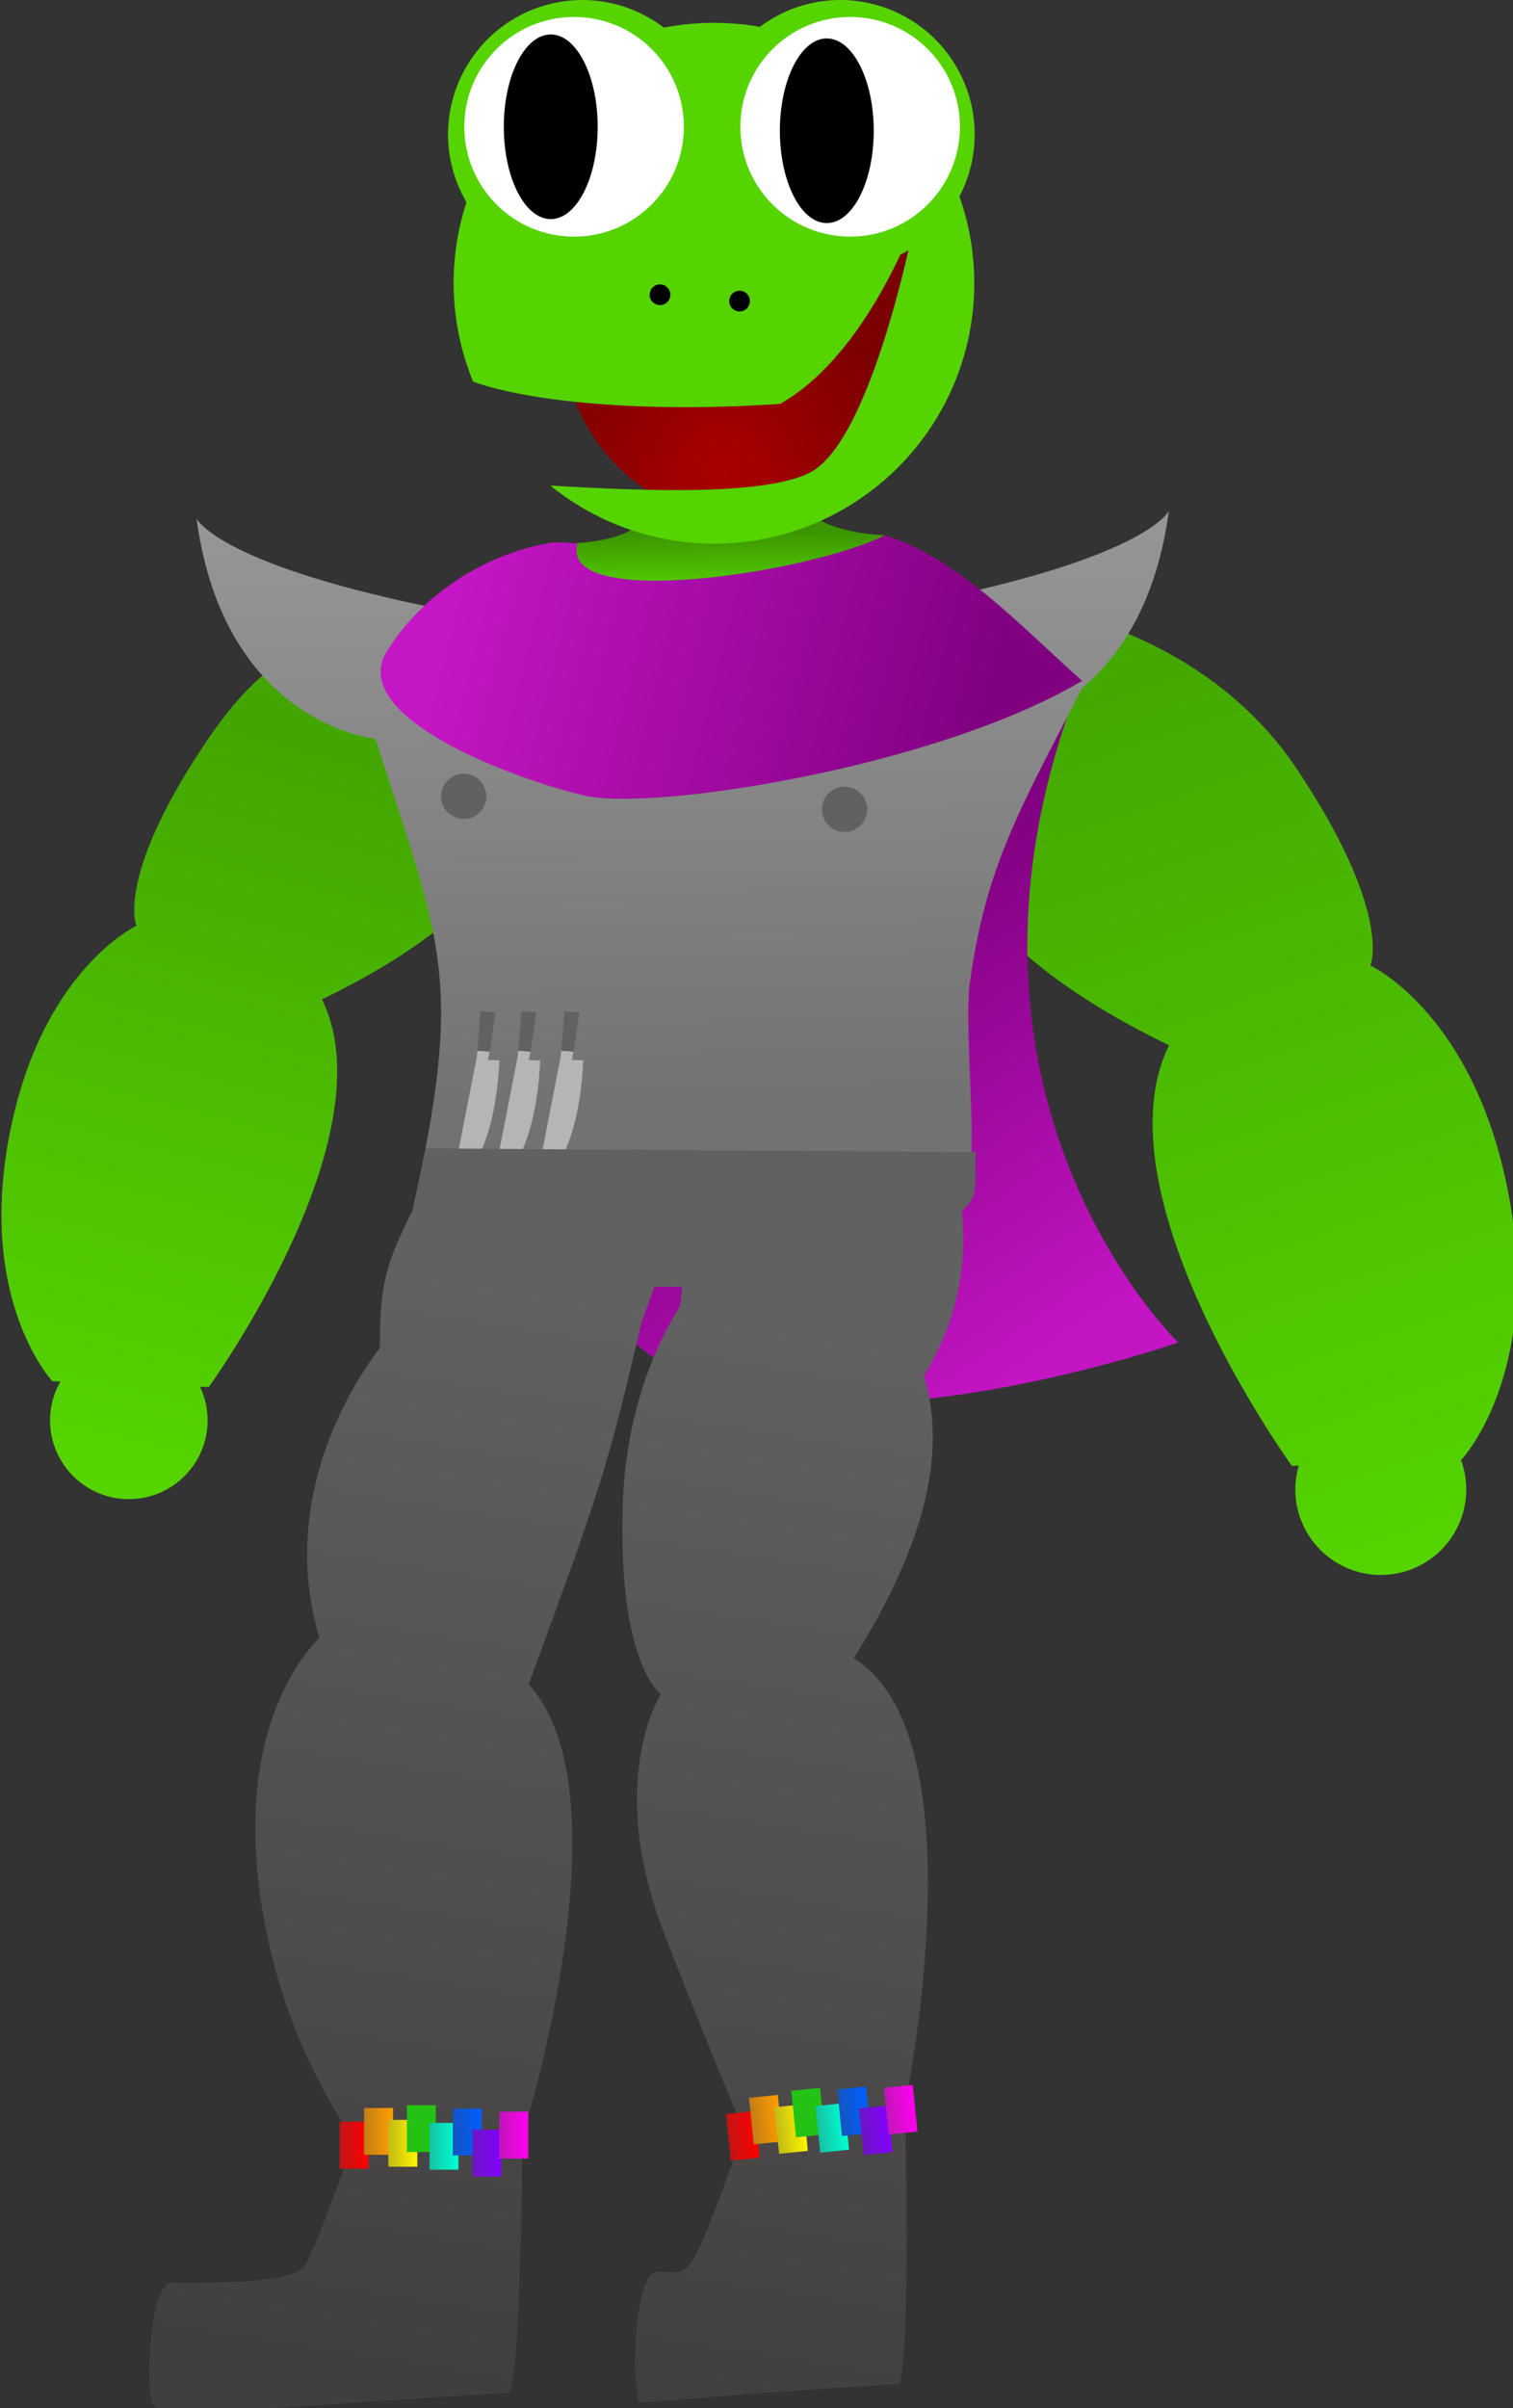 <?xml version="1.0" encoding="UTF-8" standalone="no"?>
<!-- Created with Inkscape (http://www.inkscape.org/) -->

<svg
   xmlns:dc="http://purl.org/dc/elements/1.1/"
   xmlns:cc="http://creativecommons.org/ns#"
   xmlns:rdf="http://www.w3.org/1999/02/22-rdf-syntax-ns#"
   xmlns:svg="http://www.w3.org/2000/svg"
   xmlns="http://www.w3.org/2000/svg"
   xmlns:xlink="http://www.w3.org/1999/xlink"
   xmlns:sodipodi="http://sodipodi.sourceforge.net/DTD/sodipodi-0.dtd"
   xmlns:inkscape="http://www.inkscape.org/namespaces/inkscape"
   width="1363.665"
   height="2169.469"
   viewBox="0 0 360.803 574.005"
   version="1.1"
   id="svg8"
   inkscape:version="0.92+devel unknown"
   sodipodi:docname="frog sensei happy.svg"
   inkscape:export-filename="/home/mbrickn/Projects/Operation-Ohio/game/images/characters/frog sensei/frog sensei happy.png"
   inkscape:export-xdpi="90"
   inkscape:export-ydpi="90">
  <rect x="0" y="0" width="360.803" height="574.005" fill="#333333" stroke="none"/>
  <title
     id="title4316">Frog Sensei</title>
  <defs
     id="defs2">
    <linearGradient
       inkscape:collect="always"
       id="linearGradient4641">
      <stop
         style="stop-color:#aa0000;stop-opacity:1;"
         offset="0"
         id="stop4637" />
      <stop
         style="stop-color:#7b0000;stop-opacity:1"
         offset="1"
         id="stop4639" />
    </linearGradient>
    <linearGradient
       inkscape:collect="always"
       id="linearGradient4633">
      <stop
         style="stop-color:#727272;stop-opacity:1;"
         offset="0"
         id="stop4629" />
      <stop
         style="stop-color:#a4a4a4;stop-opacity:1"
         offset="1"
         id="stop4631" />
    </linearGradient>
    <linearGradient
       inkscape:collect="always"
       id="linearGradient4623">
      <stop
         style="stop-color:#616161;stop-opacity:1;"
         offset="0"
         id="stop4619" />
      <stop
         style="stop-color:#413e3e;stop-opacity:1"
         offset="1"
         id="stop4621" />
    </linearGradient>
    <linearGradient
       inkscape:collect="always"
       id="linearGradient4614">
      <stop
         style="stop-color:#800080;stop-opacity:1;"
         offset="0"
         id="stop4610" />
      <stop
         style="stop-color:#c315c3;stop-opacity:1"
         offset="1"
         id="stop4612" />
    </linearGradient>
    <linearGradient
       inkscape:collect="always"
       id="linearGradient4606">
      <stop
         style="stop-color:#55d400;stop-opacity:1;"
         offset="0"
         id="stop4602" />
      <stop
         style="stop-color:#43a800;stop-opacity:1"
         offset="1"
         id="stop4604" />
    </linearGradient>
    <linearGradient
       inkscape:collect="always"
       id="linearGradient4598">
      <stop
         style="stop-color:#55d400;stop-opacity:1;"
         offset="0"
         id="stop4594" />
      <stop
         style="stop-color:#43a500;stop-opacity:1"
         offset="1"
         id="stop4596" />
    </linearGradient>
    <linearGradient
       inkscape:collect="always"
       id="linearGradient4578">
      <stop
         style="stop-color:#800080;stop-opacity:1;"
         offset="0"
         id="stop4574" />
      <stop
         style="stop-color:#c516c5;stop-opacity:1"
         offset="1"
         id="stop4576" />
    </linearGradient>
    <linearGradient
       inkscape:collect="always"
       id="linearGradient4570">
      <stop
         style="stop-color:#3c9500;stop-opacity:1;"
         offset="0"
         id="stop4566" />
      <stop
         style="stop-color:#55d400;stop-opacity:1"
         offset="1"
         id="stop4568" />
    </linearGradient>
    <linearGradient
       inkscape:collect="always"
       id="linearGradient4377">
      <stop
         style="stop-color:#c215b8;stop-opacity:1;"
         offset="0"
         id="stop4373" />
      <stop
         style="stop-color:#ff00f0;stop-opacity:1"
         offset="1"
         id="stop4375" />
    </linearGradient>
    <linearGradient
       inkscape:collect="always"
       id="linearGradient4369">
      <stop
         style="stop-color:#6e15c2;stop-opacity:1;"
         offset="0"
         id="stop4365" />
      <stop
         style="stop-color:#8300ff;stop-opacity:1"
         offset="1"
         id="stop4367" />
    </linearGradient>
    <linearGradient
       inkscape:collect="always"
       id="linearGradient4361">
      <stop
         style="stop-color:#1555c2;stop-opacity:1;"
         offset="0"
         id="stop4357" />
      <stop
         style="stop-color:#005eff;stop-opacity:1"
         offset="1"
         id="stop4359" />
    </linearGradient>
    <linearGradient
       inkscape:collect="always"
       id="linearGradient4353">
      <stop
         style="stop-color:#15c2a4;stop-opacity:1;"
         offset="0"
         id="stop4349" />
      <stop
         style="stop-color:#00ffd3;stop-opacity:1"
         offset="1"
         id="stop4351" />
    </linearGradient>
    <linearGradient
       inkscape:collect="always"
       id="linearGradient4345">
      <stop
         style="stop-color:#23c215;stop-opacity:1;"
         offset="0"
         id="stop4341" />
      <stop
         style="stop-color:#23c215;stop-opacity:1"
         offset="1"
         id="stop4343" />
    </linearGradient>
    <linearGradient
       inkscape:collect="always"
       id="linearGradient4337">
      <stop
         style="stop-color:#c2bb15;stop-opacity:1;"
         offset="0"
         id="stop4333" />
      <stop
         style="stop-color:#fff500;stop-opacity:1"
         offset="1"
         id="stop4335" />
    </linearGradient>
    <linearGradient
       inkscape:collect="always"
       id="linearGradient4329">
      <stop
         style="stop-color:#c27f15;stop-opacity:1;"
         offset="0"
         id="stop4325" />
      <stop
         style="stop-color:#ff9c00;stop-opacity:1"
         offset="1"
         id="stop4327" />
    </linearGradient>
    <linearGradient
       inkscape:collect="always"
       id="linearGradient4321">
      <stop
         style="stop-color:#c21515;stop-opacity:1;"
         offset="0"
         id="stop4317" />
      <stop
         style="stop-color:#ff0000;stop-opacity:1"
         offset="1"
         id="stop4319" />
    </linearGradient>
    <linearGradient
       inkscape:collect="always"
       xlink:href="#linearGradient4321"
       id="linearGradient4323"
       x1="300.213"
       y1="520.477"
       x2="307.115"
       y2="520.477"
       gradientUnits="userSpaceOnUse" />
    <linearGradient
       inkscape:collect="always"
       xlink:href="#linearGradient4329"
       id="linearGradient4331"
       x1="306.055"
       y1="517.184"
       x2="312.957"
       y2="517.184"
       gradientUnits="userSpaceOnUse" />
    <linearGradient
       inkscape:collect="always"
       xlink:href="#linearGradient4337"
       id="linearGradient4339"
       x1="311.842"
       y1="520.024"
       x2="318.744"
       y2="520.024"
       gradientUnits="userSpaceOnUse" />
    <linearGradient
       inkscape:collect="always"
       xlink:href="#linearGradient4345"
       id="linearGradient4347"
       x1="316.255"
       y1="516.522"
       x2="323.157"
       y2="516.522"
       gradientUnits="userSpaceOnUse" />
    <linearGradient
       inkscape:collect="always"
       xlink:href="#linearGradient4353"
       id="linearGradient4355"
       x1="321.643"
       y1="520.735"
       x2="328.545"
       y2="520.735"
       gradientUnits="userSpaceOnUse" />
    <linearGradient
       inkscape:collect="always"
       xlink:href="#linearGradient4361"
       id="linearGradient4363"
       x1="327.199"
       y1="517.324"
       x2="334.101"
       y2="517.324"
       gradientUnits="userSpaceOnUse" />
    <linearGradient
       inkscape:collect="always"
       xlink:href="#linearGradient4369"
       id="linearGradient4371"
       x1="331.885"
       y1="522.364"
       x2="338.787"
       y2="522.364"
       gradientUnits="userSpaceOnUse" />
    <linearGradient
       inkscape:collect="always"
       xlink:href="#linearGradient4377"
       id="linearGradient4379"
       x1="338.308"
       y1="518.07"
       x2="345.21"
       y2="518.07"
       gradientUnits="userSpaceOnUse" />
    <linearGradient
       gradientTransform="translate(38.405,35.103)"
       inkscape:collect="always"
       xlink:href="#linearGradient4321"
       id="linearGradient4323-3"
       x1="300.213"
       y1="520.477"
       x2="307.115"
       y2="520.477"
       gradientUnits="userSpaceOnUse" />
    <linearGradient
       gradientTransform="translate(38.405,35.103)"
       inkscape:collect="always"
       xlink:href="#linearGradient4329"
       id="linearGradient4331-5"
       x1="306.055"
       y1="517.184"
       x2="312.957"
       y2="517.184"
       gradientUnits="userSpaceOnUse" />
    <linearGradient
       gradientTransform="translate(38.405,35.103)"
       inkscape:collect="always"
       xlink:href="#linearGradient4337"
       id="linearGradient4339-6"
       x1="311.842"
       y1="520.024"
       x2="318.744"
       y2="520.024"
       gradientUnits="userSpaceOnUse" />
    <linearGradient
       gradientTransform="translate(38.405,35.103)"
       inkscape:collect="always"
       xlink:href="#linearGradient4345"
       id="linearGradient4347-1"
       x1="316.255"
       y1="516.522"
       x2="323.157"
       y2="516.522"
       gradientUnits="userSpaceOnUse" />
    <linearGradient
       gradientTransform="translate(38.405,35.103)"
       inkscape:collect="always"
       xlink:href="#linearGradient4353"
       id="linearGradient4355-0"
       x1="321.643"
       y1="520.735"
       x2="328.545"
       y2="520.735"
       gradientUnits="userSpaceOnUse" />
    <linearGradient
       gradientTransform="translate(38.405,35.103)"
       inkscape:collect="always"
       xlink:href="#linearGradient4361"
       id="linearGradient4363-6"
       x1="327.199"
       y1="517.324"
       x2="334.101"
       y2="517.324"
       gradientUnits="userSpaceOnUse" />
    <linearGradient
       gradientTransform="translate(38.405,35.103)"
       inkscape:collect="always"
       xlink:href="#linearGradient4369"
       id="linearGradient4371-2"
       x1="331.885"
       y1="522.364"
       x2="338.787"
       y2="522.364"
       gradientUnits="userSpaceOnUse" />
    <linearGradient
       gradientTransform="translate(38.405,35.103)"
       inkscape:collect="always"
       xlink:href="#linearGradient4377"
       id="linearGradient4379-8"
       x1="338.308"
       y1="518.07"
       x2="345.21"
       y2="518.07"
       gradientUnits="userSpaceOnUse" />
    <linearGradient
       inkscape:collect="always"
       xlink:href="#linearGradient4570"
       id="linearGradient4572"
       x1="389.286"
       y1="147.41"
       x2="389.446"
       y2="161.728"
       gradientUnits="userSpaceOnUse" />
    <linearGradient
       inkscape:collect="always"
       xlink:href="#linearGradient4578"
       id="linearGradient4580"
       x1="454.565"
       y1="183.161"
       x2="326.747"
       y2="150.313"
       gradientUnits="userSpaceOnUse" />
    <linearGradient
       inkscape:collect="always"
       xlink:href="#linearGradient4598"
       id="linearGradient4600"
       x1="944.155"
       y1="1351.106"
       x2="1116.579"
       y2="694.894"
       gradientUnits="userSpaceOnUse" />
    <linearGradient
       inkscape:collect="always"
       xlink:href="#linearGradient4606"
       id="linearGradient4608"
       x1="2079.788"
       y1="1445.227"
       x2="1803.849"
       y2="647.943"
       gradientUnits="userSpaceOnUse" />
    <linearGradient
       inkscape:collect="always"
       xlink:href="#linearGradient4614"
       id="linearGradient4616"
       x1="407.296"
       y1="239.103"
       x2="471.869"
       y2="330.517"
       gradientUnits="userSpaceOnUse" />
    <linearGradient
       inkscape:collect="always"
       xlink:href="#linearGradient4623"
       id="linearGradient4625"
       x1="1439.215"
       y1="1209.397"
       x2="1285.772"
       y2="2186.641"
       gradientUnits="userSpaceOnUse" />
    <linearGradient
       inkscape:collect="always"
       xlink:href="#linearGradient4633"
       id="linearGradient4635"
       x1="1493.854"
       y1="1031.739"
       x2="1486.488"
       y2="298.703"
       gradientUnits="userSpaceOnUse" />
    <radialGradient
       inkscape:collect="always"
       xlink:href="#linearGradient4641"
       id="radialGradient4643"
       cx="391.772"
       cy="132.51"
       fx="391.772"
       fy="132.51"
       r="45.438"
       gradientUnits="userSpaceOnUse"
       gradientTransform="translate(9.867291e-5)" />
  </defs>
  <sodipodi:namedview
     id="base"
     pagecolor="#ffffff"
     bordercolor="#666666"
     borderopacity="1.0"
     inkscape:pageopacity="0.0"
     inkscape:pageshadow="2"
     inkscape:zoom="0.24748738"
     inkscape:cx="585.83715"
     inkscape:cy="1616.542"
     inkscape:document-units="mm"
     inkscape:current-layer="layer3"
     showgrid="false"
     inkscape:window-width="1920"
     inkscape:window-height="1016"
     inkscape:window-x="0"
     inkscape:window-y="0"
     inkscape:window-maximized="1"
     units="px"
     inkscape:pagecheckerboard="true"
     inkscape:document-rotation="0"
     fit-margin-top="0"
     fit-margin-left="0"
     fit-margin-right="0"
     fit-margin-bottom="0">
    <inkscape:grid
       type="xygrid"
       id="grid4485"
       originx="-219.224"
       originy="297.406" />
  </sodipodi:namedview>
  <g
     inkscape:label="Head"
     inkscape:groupmode="layer"
     id="layer1"
     transform="translate(-219.224,-20.401)"
     style="display:inline">
    <path
       style="display:inline;fill:url(#linearGradient4572);fill-opacity:1;stroke:none;stroke-width:0.382px;stroke-linecap:butt;stroke-linejoin:miter;stroke-opacity:1"
       d="m 356.962,149.837 c 0,0 11.889,-0.548 14.878,-5.08 9.16,2.796 41.363,-1.35 41.363,-1.35 0,0 4.509,3.958 17.006,4.582 -13.053,23.668 -64.925,19.233 -64.925,19.233 0,0 -12.979,-4.11 -8.321,-17.385 z"
       id="path4591"
       inkscape:connector-curvature="0" />
    <circle
       style="display:inline;fill:url(#radialGradient4643);fill-opacity:1;stroke:none;stroke-width:3.99;stroke-linecap:round;stroke-linejoin:round;stroke-miterlimit:4;stroke-dasharray:none;stroke-dashoffset:0;stroke-opacity:1;paint-order:stroke markers fill"
       id="path4535"
       cx="398.614"
       cy="99.404"
       r="45.438" />
  </g>
  <g
     inkscape:groupmode="layer"
     id="layer3"
     inkscape:label="Body"
     style="display:inline"
     transform="translate(-219.224,-9.151)">
    <g
       id="g4512">
      <path
         id="circle4542"
         d="m 358.125,9.151 a 32.062,32.062 0 0 0 -32.062,32.062 32.062,32.062 0 0 0 4.404,16.14 c -1.988,6.079 -3.067,12.569 -3.068,19.311 0.014,8.046 1.594,16.013 4.649,23.457 13.308,4.777 40.665,7.516 73.2,5.297 14.091,-7.942 23.821,-25.17 28.66,-35.53 a 32.062,32.062 0 0 0 1.959,-1.096 c -3.206,13.96 -11.133,43.872 -21.791,51.938 -9.693,7.335 -46.223,5.134 -63.614,4.157 11.036,8.946 24.807,13.837 39.014,13.855 34.285,-2.7e-4 62.078,-27.794 62.078,-62.078 -8e-5,-7.252 -1.248,-14.212 -3.534,-20.682 A 32.062,32.062 0 0 0 451.656,41.213 32.062,32.062 0 0 0 419.593,9.151 32.062,32.062 0 0 0 400.429,15.551 c -3.555,-0.633 -7.215,-0.964 -10.952,-0.964 -4.087,3.1e-5 -8.08,0.399 -11.947,1.153 A 32.062,32.062 0 0 0 358.125,9.151 Z"
         style="display:inline;fill:#55d400;fill-opacity:1;stroke:none;stroke-width:5.452;stroke-linecap:round;stroke-linejoin:round;stroke-miterlimit:4;stroke-dasharray:none;stroke-dashoffset:0;stroke-opacity:1;paint-order:stroke markers fill"
         inkscape:connector-curvature="0" />
      <g
         id="g4584">
        <path
           sodipodi:nodetypes="csscscccccccccc"
           inkscape:connector-curvature="0"
           style="fill:url(#linearGradient4600);fill-opacity:1;stroke:none;stroke-width:2.08px;stroke-linecap:butt;stroke-linejoin:miter;stroke-opacity:1"
           d="m 1241.314,609.484 c 0,0 -70.76,-10.049 -88.28,-5.721 -46.084,11.385 -84.247,13.935 -142.085,100.692 -79.825,119.738 -60.92,162.803 -60.92,162.803 0,0 -86.127,39.912 -114.486,189.059 -28.359,149.147 38.863,220.57 38.863,220.57 l 7.148,0.268 c -6.046,10.645 -9.233,22.675 -9.25,34.918 -6e-4,39.156 31.742,70.899 70.898,70.898 39.156,-5e-4 70.897,-31.743 70.896,-70.898 -0.026,-10.458 -2.365,-20.781 -6.85,-30.229 l 7.9,0.295 c 0,0 162.802,-224.772 101.883,-348.711 136.543,-66.171 210.065,-147.045 197.461,-261.531 -29.409,-34.661 -73.18,-62.412 -73.18,-62.412 z"
           transform="scale(0.265)"
           id="path4571" />
        <path
           style="fill:url(#linearGradient4608);fill-opacity:1;stroke:none;stroke-width:2.256px;stroke-linecap:butt;stroke-linejoin:miter;stroke-opacity:1"
           d="m 1751.355,578.408 c 0,0 -54.39,74.989 -86.295,112.592 -13.674,124.202 66.088,211.94 214.219,283.727 -66.089,134.457 110.529,378.303 110.529,378.303 l 6.191,-0.231 a 76.914,76.914 0 0 0 -3.103,21.43 76.914,76.914 0 0 0 76.914,76.914 76.914,76.914 0 0 0 76.914,-76.914 76.914,76.914 0 0 0 -4.896,-26.871 l 0.668,-0.025 c 0,0 72.926,-77.483 42.16,-239.287 -30.765,-161.804 -124.201,-205.103 -124.201,-205.103 0,0 20.51,-46.718 -66.09,-176.617 C 1907.766,596.425 1751.355,578.408 1751.355,578.408 Z"
           transform="scale(0.265)"
           id="path4569"
           inkscape:connector-curvature="0" />
      </g>
    </g>
    <path
       style="fill:url(#linearGradient4616);fill-opacity:1;stroke:none;stroke-width:0.382px;stroke-linecap:butt;stroke-linejoin:miter;stroke-opacity:1"
       d="m 316.629,158.672 c 0,0 18.512,139.611 54.765,171.236 36.253,31.625 128.813,-0.771 128.813,-0.771 0,0 -61.489,-58.904 -23.709,-156.737 3.782,-9.794 -55.259,7.079 -68.526,0.991 -40.732,-18.689 -91.342,-14.719 -91.342,-14.719 z"
       id="path4628"
       inkscape:connector-curvature="0"
       sodipodi:nodetypes="cscssc" />
    <path
       style="fill:url(#linearGradient4635);fill-opacity:1;stroke:none;stroke-width:4.934px;stroke-linecap:butt;stroke-linejoin:miter;stroke-opacity:1"
       d="m 1879.111,494.025 c 0,0 -17.492,39.357 -205.527,78.713 -110.229,23.071 -75.937,60.162 -28.691,86.912 -96.626,15.503 -210.62,35.307 -264.25,26.266 -43.067,-7.261 -78.6,-26.611 -107.908,-44.518 20.58,-21.857 15.404,-45.403 -63.107,-61.836 -188.035,-39.356 -205.527,-78.713 -205.527,-78.713 24.78,185.12 161.068,198.24 161.068,198.24 59.573,185.941 79.958,214.957 33.445,423.865 l 491.953,1.631 c 22.495,-27.438 2.522,-157.158 9.639,-207.639 14.675,-104.096 44.519,-154.05 100.783,-263.449 33.568,-28.182 67.026,-76.572 78.123,-159.473 z"
       transform="scale(0.265)"
       id="path4530"
       inkscape:connector-curvature="0" />
    <path
       style="fill:url(#linearGradient4580);fill-opacity:1;stroke:none;stroke-width:1.305px;stroke-linecap:butt;stroke-linejoin:miter;stroke-opacity:1"
       d="m 311.163,164.898 c -8.549,15.616 31.604,30.274 47.652,33.928 16.049,3.654 83.355,-6.635 118.454,-27.391 -15.442,-13.791 -29.647,-29.303 -47.059,-34.696 -17.256,8.792 -78.019,18.267 -73.247,1.847 -2.235,0.076 -4.275,-0.409 -6.511,-0.033 -15.625,2.628 -30.81,12.366 -39.289,26.344 z"
       id="path4532"
       inkscape:connector-curvature="0"
       sodipodi:nodetypes="cscccscc" />
    <circle
       style="fill:#616161;fill-opacity:1;stroke:none;stroke-width:2.886;stroke-linecap:round;stroke-linejoin:round;stroke-miterlimit:4;stroke-dasharray:none;stroke-dashoffset:0;stroke-opacity:1;paint-order:stroke markers fill"
       id="path4547"
       cx="329.802"
       cy="198.974"
       r="5.399" />
    <circle
       r="5.399"
       cy="202.059"
       cx="420.627"
       id="circle4549"
       style="fill:#616161;fill-opacity:1;stroke:none;stroke-width:2.886;stroke-linecap:round;stroke-linejoin:round;stroke-miterlimit:4;stroke-dasharray:none;stroke-dashoffset:0;stroke-opacity:1;paint-order:stroke markers fill" />
    <path
       style="fill:#b5b5b5;fill-opacity:1;stroke:none;stroke-width:0.586px;stroke-linecap:butt;stroke-linejoin:miter;stroke-opacity:1"
       d="m 332.868,261.378 -6.073,30.995 c 0,0 10.262,-4.084 11.518,-30.471 -2.827,-0.105 -2.723,-0.105 -2.723,-0.105 l 0.419,-1.989 -2.932,-0.209 z"
       id="path4577"
       inkscape:connector-curvature="0" />
    <path
       inkscape:connector-curvature="0"
       id="path4581"
       d="m 342.606,261.378 -6.073,30.995 c 0,0 10.262,-4.084 11.518,-30.471 -2.827,-0.105 -2.723,-0.105 -2.723,-0.105 l 0.419,-1.989 -2.932,-0.209 z"
       style="fill:#b5b5b5;fill-opacity:1;stroke:none;stroke-width:0.586px;stroke-linecap:butt;stroke-linejoin:miter;stroke-opacity:1" />
    <path
       style="fill:#b5b5b5;fill-opacity:1;stroke:none;stroke-width:0.586px;stroke-linecap:butt;stroke-linejoin:miter;stroke-opacity:1"
       d="m 352.868,261.378 -6.073,30.995 c 0,0 10.262,-4.084 11.518,-30.471 -2.827,-0.105 -2.723,-0.105 -2.723,-0.105 l 0.419,-1.989 -2.932,-0.209 z"
       id="path4585"
       inkscape:connector-curvature="0" />
    <path
       style="fill:url(#linearGradient4625);fill-opacity:1;stroke:none;stroke-width:1.443px;stroke-linecap:butt;stroke-linejoin:miter;stroke-opacity:1"
       d="m 1210.393,1067.516 -11.779,55.44 c -24.861,49.907 -29.334,66.509 -29.598,123.943 -51.625,69.112 -83.461,164.77 -54.232,260.983 0,0 -70.253,61.379 -55.918,209.893 14.335,148.514 87.201,240.707 87.201,240.707 0,0 -33.411,96.203 -44.402,113.889 -10.992,17.685 -100.602,15.379 -119.852,15.379 -19.249,0 -22.952,85.998 -18.186,105.473 4.766,19.476 48.651,9.863 322.145,-6.58 10.548,-22.814 11.6,-230.641 11.6,-230.641 0,0 97.196,-306.372 5.582,-406.51 66.584,-180.566 71.023,-195.566 101.834,-326.314 l 11.49,-31.348 24.934,0.109 -1.996,17.459 c -21.192,33.703 -49.314,94.388 -51.664,181.648 -3.807,141.377 34.443,167.324 34.443,167.324 0,0 -50.793,78.249 3.604,217.184 54.397,138.935 71.17,175.09 71.17,175.09 0,0 -33.411,96.204 -44.402,113.889 -10.992,17.685 -14.331,13.469 -33.58,13.469 -19.25,0 -22.952,85.997 -18.186,105.473 4.766,19.475 -37.62,11.775 235.873,-4.668 10.548,-22.814 5.094,-251.047 5.094,-251.047 0,0 69.495,-330.388 -46.008,-401.66 60.016,-96.058 85.327,-180.16 63.203,-253.908 27.488,-45.385 39.635,-94.396 33.963,-148.975 17.666,-12.01 10.259,-30.61 12.922,-52.478 z"
       transform="scale(0.265)"
       id="path4575"
       inkscape:connector-curvature="0" />
    <path
       style="fill:#616161;fill-opacity:1;stroke:none;stroke-width:0.586px;stroke-linecap:butt;stroke-linejoin:miter;stroke-opacity:1"
       d="m 353.077,259.598 2.932,0.209 1.361,-9.319 -3.56,-0.314 z"
       id="path4587"
       inkscape:connector-curvature="0" />
    <path
       inkscape:connector-curvature="0"
       id="path4583"
       d="m 342.815,259.598 2.932,0.209 1.361,-9.319 -3.56,-0.314 z"
       style="fill:#616161;fill-opacity:1;stroke:none;stroke-width:0.586px;stroke-linecap:butt;stroke-linejoin:miter;stroke-opacity:1" />
    <path
       style="fill:#616161;fill-opacity:1;stroke:none;stroke-width:0.586px;stroke-linecap:butt;stroke-linejoin:miter;stroke-opacity:1"
       d="m 333.077,259.598 2.932,0.209 1.361,-9.319 -3.56,-0.314 z"
       id="path4579"
       inkscape:connector-curvature="0" />
    <rect
       style="fill:url(#linearGradient4323);fill-opacity:1;stroke:none;stroke-width:3.643;stroke-linecap:square;stroke-linejoin:bevel;paint-order:stroke fill markers"
       id="rect4310"
       width="6.902"
       height="11.157"
       x="300.213"
       y="514.898" />
    <rect
       y="511.606"
       x="306.055"
       height="11.157"
       width="6.902"
       id="rect4312"
       style="fill:url(#linearGradient4331);fill-opacity:1;stroke:none;stroke-width:3.643;stroke-linecap:square;stroke-linejoin:bevel;paint-order:stroke fill markers" />
    <rect
       style="fill:url(#linearGradient4339);fill-opacity:1;stroke:none;stroke-width:3.643;stroke-linecap:square;stroke-linejoin:bevel;paint-order:stroke fill markers"
       id="rect4314"
       width="6.902"
       height="11.157"
       x="311.842"
       y="514.446" />
    <rect
       y="510.944"
       x="316.255"
       height="11.157"
       width="6.902"
       id="rect4316"
       style="fill:url(#linearGradient4347);fill-opacity:1;stroke:none;stroke-width:3.643;stroke-linecap:square;stroke-linejoin:bevel;paint-order:stroke fill markers" />
    <rect
       style="fill:url(#linearGradient4355);fill-opacity:1;stroke:none;stroke-width:3.643;stroke-linecap:square;stroke-linejoin:bevel;paint-order:stroke fill markers"
       id="rect4318"
       width="6.902"
       height="11.157"
       x="321.643"
       y="515.157" />
    <rect
       y="511.746"
       x="327.199"
       height="11.157"
       width="6.902"
       id="rect4320"
       style="fill:url(#linearGradient4363);fill-opacity:1;stroke:none;stroke-width:3.643;stroke-linecap:square;stroke-linejoin:bevel;paint-order:stroke fill markers" />
    <rect
       style="fill:url(#linearGradient4371);fill-opacity:1;stroke:none;stroke-width:3.643;stroke-linecap:square;stroke-linejoin:bevel;paint-order:stroke fill markers"
       id="rect4322"
       width="6.902"
       height="11.157"
       x="331.885"
       y="516.786" />
    <rect
       y="512.491"
       x="338.308"
       height="11.157"
       width="6.902"
       id="rect4324"
       style="fill:url(#linearGradient4379);fill-opacity:1;stroke:none;stroke-width:3.643;stroke-linecap:square;stroke-linejoin:bevel;paint-order:stroke fill markers" />
    <rect
       style="display:inline;fill:url(#linearGradient4323-3);fill-opacity:1;stroke:none;stroke-width:3.643;stroke-linecap:square;stroke-linejoin:bevel;paint-order:stroke fill markers"
       id="rect4310-2"
       width="6.902"
       height="11.157"
       x="338.618"
       y="550.002"
       transform="rotate(-5.788)" />
    <rect
       y="546.709"
       x="344.46"
       height="11.157"
       width="6.902"
       id="rect4312-0"
       style="display:inline;fill:url(#linearGradient4331-5);fill-opacity:1;stroke:none;stroke-width:3.643;stroke-linecap:square;stroke-linejoin:bevel;paint-order:stroke fill markers"
       transform="rotate(-5.788)" />
    <rect
       style="display:inline;fill:url(#linearGradient4339-6);fill-opacity:1;stroke:none;stroke-width:3.643;stroke-linecap:square;stroke-linejoin:bevel;paint-order:stroke fill markers"
       id="rect4314-2"
       width="6.902"
       height="11.157"
       x="350.247"
       y="549.549"
       transform="rotate(-5.788)" />
    <rect
       y="546.047"
       x="354.66"
       height="11.157"
       width="6.902"
       id="rect4316-3"
       style="display:inline;fill:url(#linearGradient4347-1);fill-opacity:1;stroke:none;stroke-width:3.643;stroke-linecap:square;stroke-linejoin:bevel;paint-order:stroke fill markers"
       transform="rotate(-5.788)" />
    <rect
       style="display:inline;fill:url(#linearGradient4355-0);fill-opacity:1;stroke:none;stroke-width:3.643;stroke-linecap:square;stroke-linejoin:bevel;paint-order:stroke fill markers"
       id="rect4318-7"
       width="6.902"
       height="11.157"
       x="360.048"
       y="550.26"
       transform="rotate(-5.788)" />
    <rect
       y="546.849"
       x="365.604"
       height="11.157"
       width="6.902"
       id="rect4320-5"
       style="display:inline;fill:url(#linearGradient4363-6);fill-opacity:1;stroke:none;stroke-width:3.643;stroke-linecap:square;stroke-linejoin:bevel;paint-order:stroke fill markers"
       transform="rotate(-5.788)" />
    <rect
       style="display:inline;fill:url(#linearGradient4371-2);fill-opacity:1;stroke:none;stroke-width:3.643;stroke-linecap:square;stroke-linejoin:bevel;paint-order:stroke fill markers"
       id="rect4322-9"
       width="6.902"
       height="11.157"
       x="370.29"
       y="551.889"
       transform="rotate(-5.788)" />
    <rect
       y="547.595"
       x="376.713"
       height="11.157"
       width="6.902"
       id="rect4324-2"
       style="display:inline;fill:url(#linearGradient4379-8);fill-opacity:1;stroke:none;stroke-width:3.643;stroke-linecap:square;stroke-linejoin:bevel;paint-order:stroke fill markers"
       transform="rotate(-5.788)" />
    <circle
       style="display:inline;fill:#ffffff;fill-opacity:1;stroke:none;stroke-width:4.015;stroke-linecap:round;stroke-linejoin:round;stroke-miterlimit:4;stroke-dasharray:none;stroke-dashoffset:0;stroke-opacity:1;paint-order:stroke markers fill"
       id="path4612"
       cx="356.125"
       cy="39.373"
       r="26.181" />
    <circle
       r="26.181"
       cy="39.373"
       cx="421.957"
       id="circle4614"
       style="display:inline;fill:#ffffff;fill-opacity:1;stroke:none;stroke-width:4.015;stroke-linecap:round;stroke-linejoin:round;stroke-miterlimit:4;stroke-dasharray:none;stroke-dashoffset:0;stroke-opacity:1;paint-order:stroke markers fill" />
    <ellipse
       style="display:inline;fill:#000000;fill-opacity:1;stroke:none;stroke-width:7.076;stroke-linecap:round;stroke-linejoin:round;stroke-miterlimit:4;stroke-dasharray:none;stroke-dashoffset:0;stroke-opacity:1;paint-order:stroke markers fill"
       id="path4616"
       cx="350.558"
       cy="39.373"
       rx="11.193"
       ry="22.007" />
    <ellipse
       ry="22.007"
       rx="11.193"
       cy="40.321"
       cx="416.389"
       id="ellipse4620"
       style="display:inline;fill:#000000;fill-opacity:1;stroke:none;stroke-width:7.076;stroke-linecap:round;stroke-linejoin:round;stroke-miterlimit:4;stroke-dasharray:none;stroke-dashoffset:0;stroke-opacity:1;paint-order:stroke markers fill" />
    <circle
       style="display:inline;fill:#000000;fill-opacity:1;stroke:none;stroke-width:4.015;stroke-linecap:round;stroke-linejoin:round;stroke-miterlimit:4;stroke-dasharray:none;stroke-dashoffset:0;stroke-opacity:1;paint-order:stroke markers fill"
       id="path4624"
       cx="376.614"
       cy="79.403"
       r="2.466" />
    <circle
       r="2.466"
       cy="80.921"
       cx="395.586"
       id="circle4626"
       style="display:inline;fill:#000000;fill-opacity:1;stroke:none;stroke-width:4.015;stroke-linecap:round;stroke-linejoin:round;stroke-miterlimit:4;stroke-dasharray:none;stroke-dashoffset:0;stroke-opacity:1;paint-order:stroke markers fill" />
  </g>
</svg>
